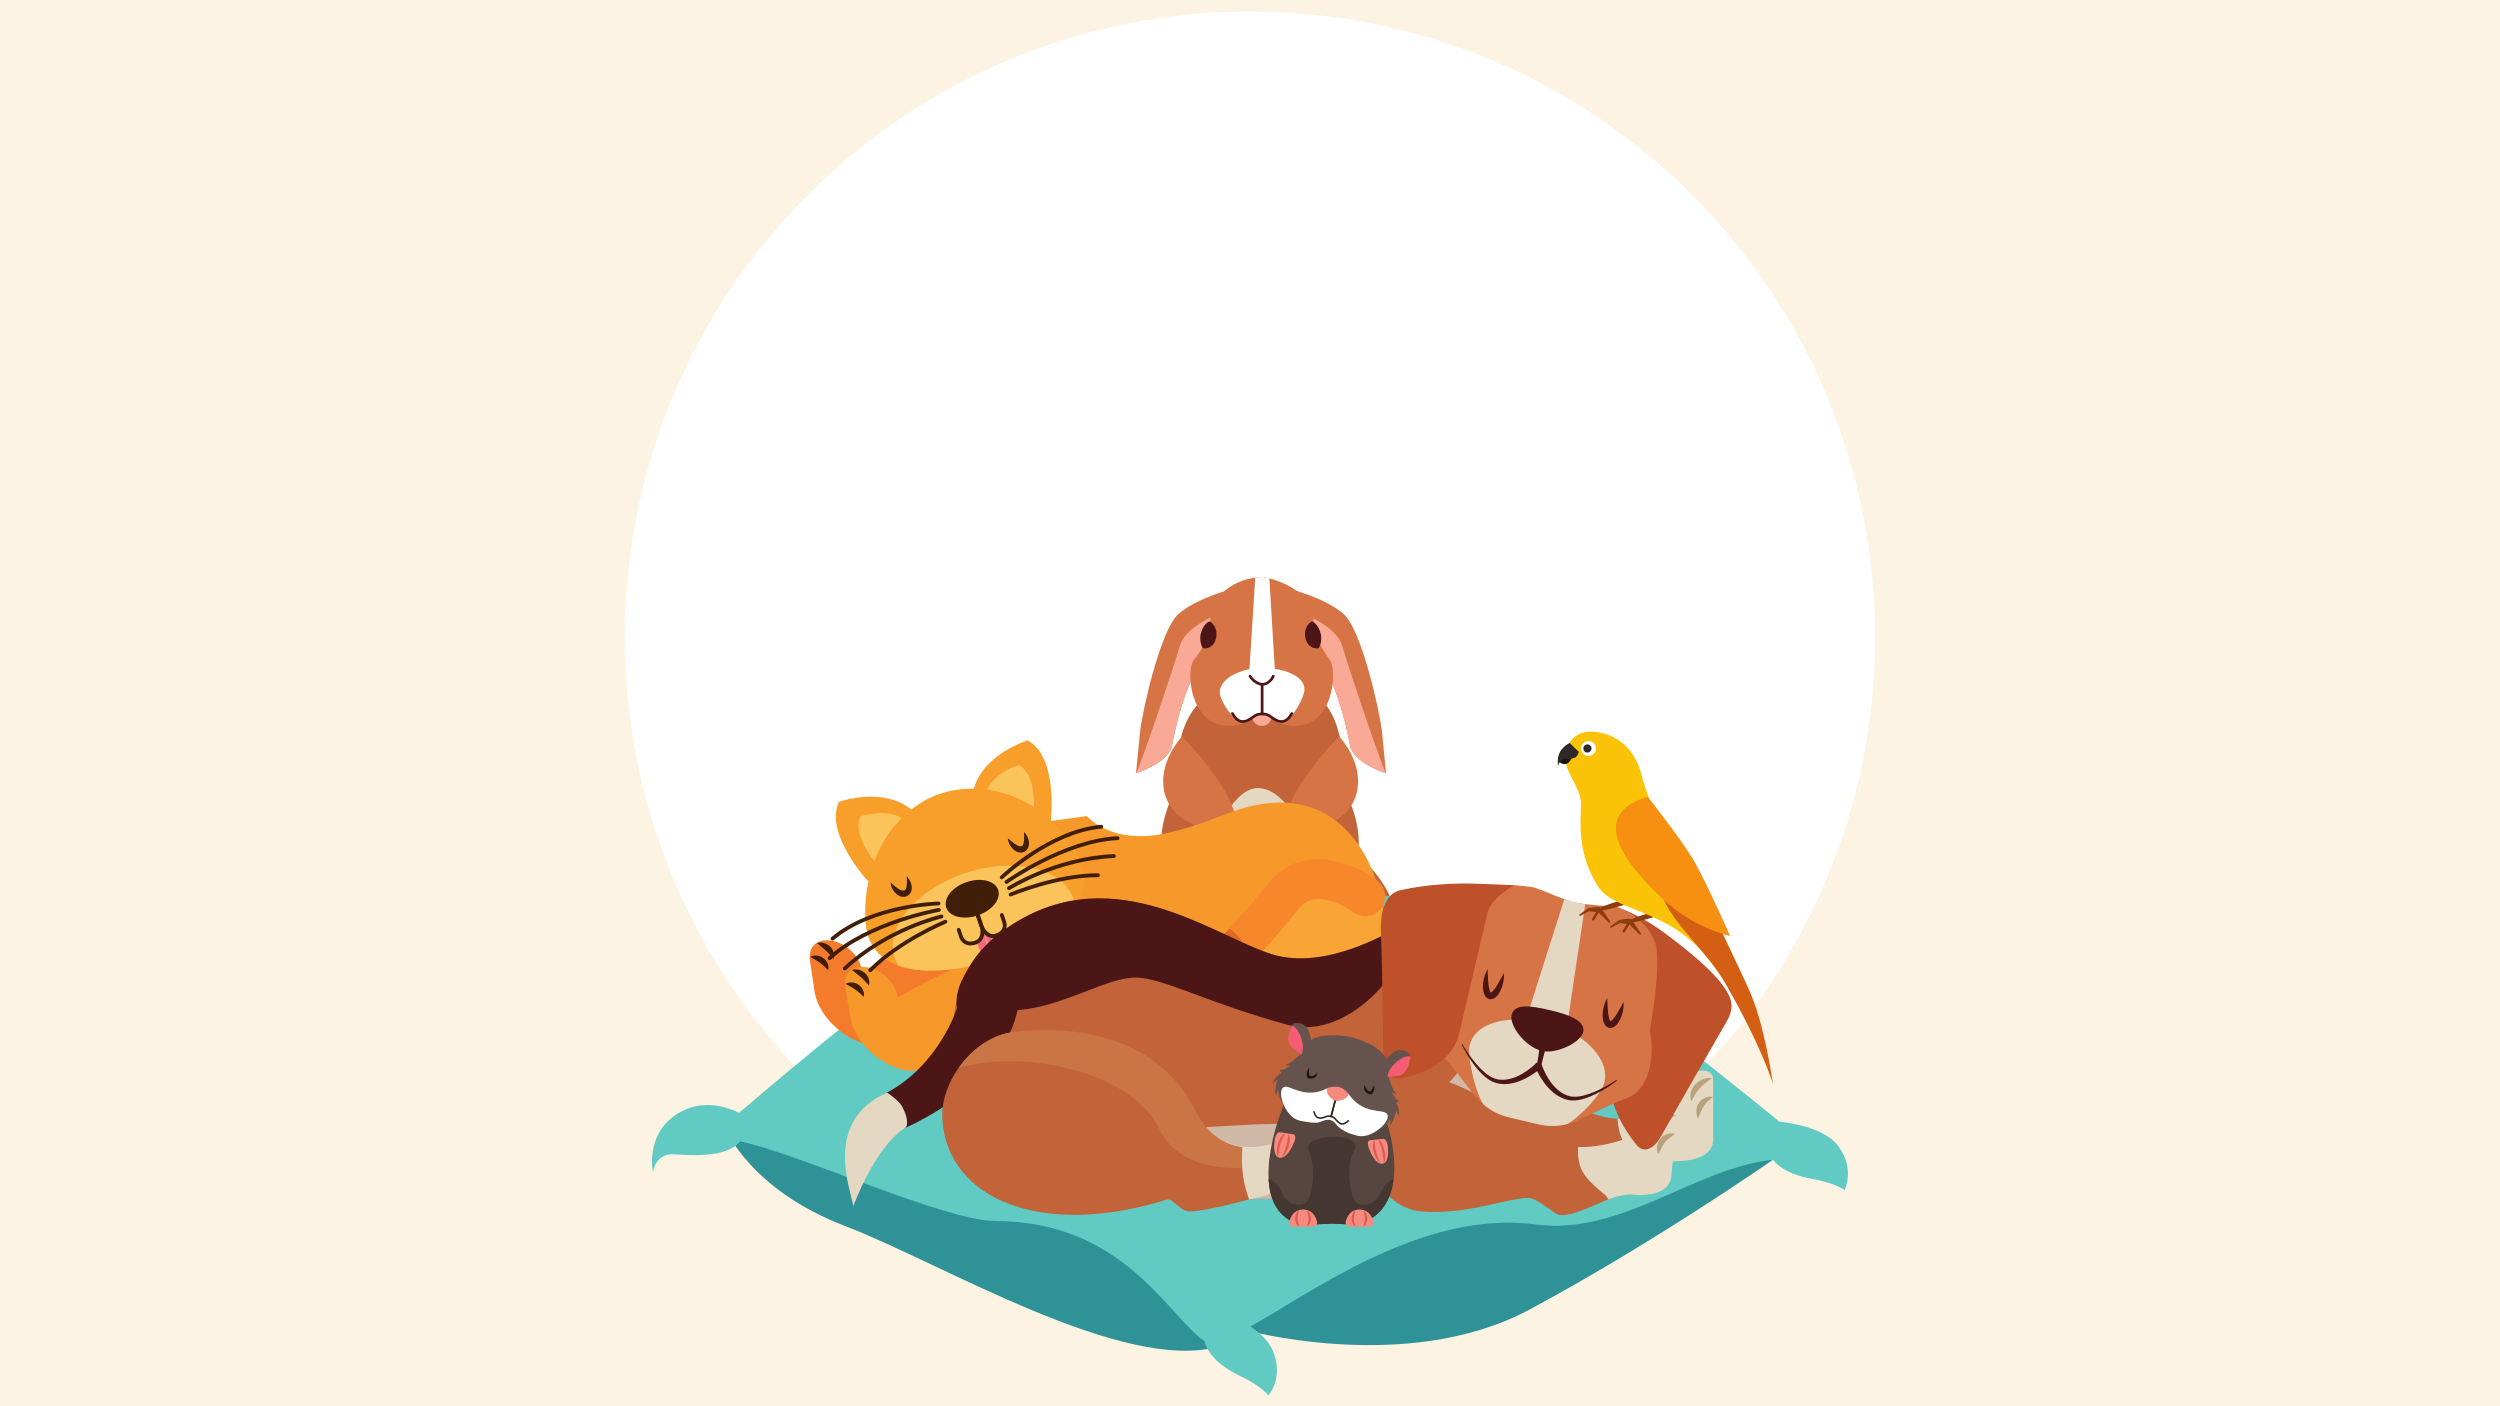 <svg xmlns="http://www.w3.org/2000/svg" xmlns:xlink="http://www.w3.org/1999/xlink" width="1920" zoomAndPan="magnify" viewBox="0 0 1440 810" height="1080" preserveAspectRatio="xMidYMid meet" version="1.0"><defs><clipPath id="3cb56a332f"><path d="M 359.875 6.523 L 1079.875 6.523 L 1079.875 728 L 359.875 728 Z M 359.875 6.523 " clip-rule="nonzero"/></clipPath><clipPath id="2eed3bbab8"><path d="M 375 506 L 1065 506 L 1065 803.773 L 375 803.773 Z M 375 506 " clip-rule="nonzero"/></clipPath></defs><rect x="-144" width="1728" fill="#ffffff" y="-81" height="972" fill-opacity="1"/><rect x="-144" width="1728" fill="#fcf3e3" y="-81" height="972" fill-opacity="1"/><g clip-path="url(#3cb56a332f)"><path fill="#ffffff" d="M 1080.035 366.977 C 1080.035 565.977 918.84 727.289 719.984 727.289 C 521.141 727.289 359.945 565.977 359.945 366.977 C 359.945 167.98 521.141 6.668 719.984 6.668 C 918.84 6.668 1080.035 167.98 1080.035 366.977 " fill-opacity="1" fill-rule="nonzero"/></g><path fill="#c3633a" d="M 781.695 492.883 C 786.5 473.988 771.551 449.238 771.551 449.238 C 776.887 420.879 763.547 405.84 763.547 405.84 L 689.863 405.84 C 689.863 405.84 674.559 420.879 679.895 449.238 C 679.895 449.238 664.945 473.988 669.75 492.883 C 669.75 492.883 628.48 520.445 653.73 574.465 C 657.301 582.086 668.152 593.371 683.102 593.371 C 706.281 593.371 717.094 590.258 725.727 585.41 C 736.711 590.258 745.168 593.371 768.344 593.371 C 783.293 593.371 794.145 582.086 797.707 574.465 C 822.977 520.445 781.695 492.883 781.695 492.883 " fill-opacity="1" fill-rule="nonzero"/><path fill="#d77445" d="M 795.973 421.102 C 794.906 410.836 784.32 362.051 773.547 353.309 C 763.75 345.359 750.82 341.598 742.824 339.176 C 747.59 342.156 751.766 346.293 753.129 351.902 C 756.867 367.305 755.531 367.562 763.812 378.863 C 764.977 380.461 765.676 384.512 765.402 389.355 C 766.734 392.516 772.93 404.211 777.551 429.191 C 779.484 439.617 798.379 445.375 798.379 445.375 C 798.379 445.375 797.043 431.375 795.973 421.102 " fill-opacity="1" fill-rule="nonzero"/><path fill="#f9a995" d="M 777.551 429.191 C 779.484 439.617 798.379 445.375 798.379 445.375 C 794.773 438.441 776.754 384.512 773.152 372.184 C 770.613 363.512 759.969 357.711 753.871 355.023 C 756.723 367.395 756.133 368.391 763.812 378.863 C 764.977 380.461 765.676 384.512 765.402 389.355 C 766.734 392.516 772.93 404.211 777.551 429.191 " fill-opacity="1" fill-rule="nonzero"/><path fill="#d77445" d="M 656.734 421.102 C 657.797 410.836 668.383 362.051 679.152 353.309 C 688.953 345.359 701.887 341.598 709.883 339.176 C 705.113 342.156 700.934 346.293 699.582 351.902 C 695.844 367.305 697.18 367.562 688.898 378.863 C 687.734 380.461 687.035 384.512 687.301 389.355 C 685.973 392.516 679.773 404.211 675.152 429.191 C 673.223 439.617 654.332 445.375 654.332 445.375 C 654.332 445.375 655.668 431.375 656.734 421.102 " fill-opacity="1" fill-rule="nonzero"/><path fill="#f9a995" d="M 675.152 429.191 C 673.223 439.617 654.332 445.375 654.332 445.375 C 657.938 438.441 675.953 384.512 679.559 372.184 C 682.094 363.512 692.742 357.711 698.84 355.023 C 695.984 367.395 696.57 368.391 688.898 378.863 C 687.734 380.461 687.035 384.512 687.301 389.355 C 685.973 392.516 679.773 404.211 675.152 429.191 " fill-opacity="1" fill-rule="nonzero"/><path fill="#d77445" d="M 766.18 380.461 C 757.91 368.703 759.234 368.438 755.504 352.414 C 751.98 337.328 729.598 332.402 726.93 332.422 C 718.164 332.484 701.613 337.328 698.098 352.414 C 694.359 368.438 695.703 370.035 687.414 380.461 C 682.961 386.066 685.02 424 714.648 417.324 C 717.836 416.602 723.582 411.969 726.93 411.969 C 732.539 411.969 735.758 416.602 738.957 417.324 C 768.582 424 770.305 386.324 766.18 380.461 " fill-opacity="1" fill-rule="nonzero"/><path fill="#4b1615" d="M 760.711 364.906 C 761.762 369.145 760.027 373.211 759.32 373.387 C 758.004 373.715 752.977 373.441 751.848 367.082 C 750.832 361.352 754.621 358.305 755.504 358.082 C 756.785 357.754 759.648 360.68 760.711 364.906 " fill-opacity="1" fill-rule="nonzero"/><path fill="#4b1615" d="M 691.672 364.906 C 690.621 369.145 692.363 373.211 693.062 373.387 C 694.379 373.715 699.406 373.441 700.535 367.082 C 701.551 361.352 697.762 358.305 696.879 358.082 C 695.598 357.754 692.727 360.68 691.672 364.906 " fill-opacity="1" fill-rule="nonzero"/><path fill="#ffffff" d="M 734.281 385.246 L 731.152 333.121 C 729.199 332.633 727.742 332.414 727.188 332.422 C 725.93 332.43 724.516 332.535 723.008 332.758 L 719.684 385.422 C 710.707 387.219 702.586 392.188 702.586 398.836 C 702.586 402.797 708.004 411.094 711.332 413.789 C 713.152 414.684 715.453 416.078 717.652 415.566 C 721.441 414.672 724.359 411.348 726.852 411.348 C 730.934 411.348 733.664 415.477 736.551 416.062 C 738.574 416.477 740.227 415.406 741.801 414.398 C 745.434 412.09 751.379 401.172 751.379 397.199 C 751.379 390.578 743.258 386.625 734.281 385.246 " fill-opacity="1" fill-rule="nonzero"/><path fill="#f9a995" d="M 721.141 412.93 C 721.414 415.84 723.871 418.121 726.852 418.121 C 729.828 418.121 732.285 415.84 732.559 412.93 C 732.559 412.93 728.492 410.961 727.02 410.949 C 725.461 410.934 721.141 412.93 721.141 412.93 " fill-opacity="1" fill-rule="nonzero"/><path fill="#4b1615" d="M 744.453 410.324 C 744.07 410.109 743.602 410.254 743.391 410.625 C 742.082 413 740.598 414.383 739 414.734 C 736.633 415.273 734.219 413.508 732.621 412.348 C 732.082 411.957 731.621 411.621 731.234 411.418 C 729.809 410.668 728.562 410.5 727.762 410.492 L 727.762 395 L 727.75 394.938 C 730.34 394.652 732.938 392.586 734.141 389.766 C 734.309 389.355 734.121 388.898 733.723 388.73 C 733.316 388.562 732.859 388.746 732.691 389.145 C 731.629 391.629 729.199 393.469 727.043 393.398 C 725.145 393.344 721.973 391.453 720.734 389.094 C 720.531 388.703 720.055 388.551 719.676 388.758 C 719.285 388.961 719.137 389.438 719.34 389.816 C 720.613 392.25 723.668 394.449 726.223 394.895 L 726.203 395 L 726.203 410.492 C 725.402 410.5 724.156 410.668 722.73 411.418 C 722.344 411.621 721.883 411.957 721.344 412.348 C 719.746 413.508 717.332 415.266 714.973 414.734 C 713.367 414.383 711.891 413 710.574 410.625 C 710.363 410.254 709.895 410.109 709.523 410.324 C 709.141 410.535 709.012 411.012 709.223 411.383 C 710.75 414.152 712.578 415.797 714.629 416.258 C 715.062 416.344 715.477 416.398 715.883 416.398 C 718.43 416.398 720.691 414.754 722.266 413.613 C 722.742 413.258 723.164 412.949 723.465 412.797 C 725.355 411.789 726.754 412.074 726.816 412.082 L 727.07 412.082 L 727.148 412.09 C 727.211 412.074 728.617 411.789 730.508 412.797 C 730.801 412.949 731.223 413.258 731.711 413.613 C 733.281 414.754 735.543 416.398 738.082 416.398 C 738.496 416.398 738.91 416.344 739.328 416.258 C 741.395 415.797 743.223 414.152 744.75 411.383 C 744.965 411.012 744.824 410.535 744.453 410.324 " fill-opacity="1" fill-rule="nonzero"/><path fill="#e4d8c2" d="M 683.102 593.371 C 706.281 593.371 717.094 590.258 725.727 585.41 C 736.711 590.258 745.168 593.371 768.344 593.371 C 772.957 593.371 777.172 592.301 780.91 590.582 C 780.723 588.586 780.457 586.48 780.086 584.289 C 771.551 532.992 752.863 453.914 724.297 453.914 C 700.855 453.914 675.98 535.664 669.574 586.957 C 669.453 587.984 669.344 588.984 669.246 589.965 C 673.293 592.035 677.953 593.371 683.102 593.371 " fill-opacity="1" fill-rule="nonzero"/><path fill="#d0baa7" d="M 781.219 599.461 C 786.457 599.461 788.836 595.617 786.492 590.922 C 786.492 590.922 782.949 577.711 767.602 577.711 C 752.484 577.711 748.719 590.922 748.719 590.922 C 746.379 595.617 748.762 599.461 753.992 599.461 L 781.219 599.461 " fill-opacity="1" fill-rule="nonzero"/><path fill="#b8a27c" d="M 762.336 578.719 C 761.734 580.68 761.188 582.441 760.762 584.164 C 760.348 585.871 760.082 587.516 760.055 589.105 C 760.027 590.699 760.223 592.266 760.676 593.898 C 761.117 595.543 761.812 597.215 762.566 599.117 C 760.895 598.461 759.43 597.172 758.34 595.395 C 757.262 593.617 756.637 591.293 756.699 589.012 C 756.75 586.719 757.406 584.555 758.395 582.785 C 759.402 581.023 760.711 579.547 762.336 578.719 " fill-opacity="1" fill-rule="nonzero"/><path fill="#b8a27c" d="M 773.379 578.719 C 773.988 580.68 774.547 582.441 774.961 584.164 C 775.379 585.871 775.633 587.516 775.668 589.105 C 775.703 590.699 775.5 592.266 775.051 593.898 C 774.617 595.543 773.91 597.215 773.16 599.117 C 774.828 598.461 776.297 597.172 777.383 595.395 C 778.469 593.617 779.09 591.293 779.027 589.012 C 778.98 586.719 778.328 584.555 777.328 582.785 C 776.324 581.023 775.016 579.547 773.379 578.719 " fill-opacity="1" fill-rule="nonzero"/><path fill="#d0baa7" d="M 696.32 599.461 C 701.562 599.461 703.938 595.617 701.605 590.922 C 701.605 590.922 698.062 577.711 682.715 577.711 C 667.594 577.711 663.832 590.922 663.832 590.922 C 661.488 595.617 663.867 599.461 669.105 599.461 L 696.32 599.461 " fill-opacity="1" fill-rule="nonzero"/><path fill="#b8a27c" d="M 677.457 578.719 C 676.848 580.68 676.301 582.441 675.875 584.164 C 675.461 585.871 675.203 587.516 675.168 589.105 C 675.141 590.699 675.336 592.266 675.785 593.898 C 676.219 595.543 676.926 597.215 677.676 599.117 C 676.008 598.461 674.539 597.172 673.453 595.395 C 672.375 593.617 671.75 591.293 671.809 589.012 C 671.855 586.719 672.516 584.555 673.508 582.785 C 674.516 581.023 675.82 579.547 677.457 578.719 " fill-opacity="1" fill-rule="nonzero"/><path fill="#b8a27c" d="M 688.492 578.719 C 689.102 580.68 689.66 582.441 690.074 584.164 C 690.488 585.871 690.746 587.516 690.781 589.105 C 690.809 590.699 690.613 592.266 690.164 593.898 C 689.73 595.543 689.023 597.215 688.273 599.117 C 689.941 598.461 691.41 597.172 692.496 595.395 C 693.582 593.617 694.199 591.293 694.141 589.012 C 694.094 586.719 693.434 584.555 692.441 582.785 C 691.434 581.023 690.129 579.547 688.492 578.719 " fill-opacity="1" fill-rule="nonzero"/><path fill="#d77445" d="M 771.348 424.062 C 771.348 424.062 751.527 444.844 744.582 459.797 C 737.648 474.766 726.973 506.82 733.91 521.242 C 733.91 521.242 740.316 524.453 744.582 513.23 C 748.859 502.008 760.676 476.648 766.551 473.953 C 785.168 465.41 787.836 443.234 771.348 424.062 " fill-opacity="1" fill-rule="nonzero"/><path fill="#d77445" d="M 680.902 424.062 C 680.902 424.062 700.723 444.844 707.656 459.797 C 714.602 474.766 725.277 506.82 718.34 521.242 C 718.34 521.242 711.934 524.453 707.656 513.23 C 703.391 502.008 691.578 476.648 685.711 473.953 C 667.094 465.41 664.414 443.234 680.902 424.062 " fill-opacity="1" fill-rule="nonzero"/><path fill="#2f9297" d="M 417.898 650.156 C 417.898 650.156 431.922 685.25 487.031 706.305 C 542.133 727.359 647.324 791.52 702.426 775.48 C 702.426 775.48 573.191 624.086 417.898 650.156 " fill-opacity="1" fill-rule="nonzero"/><path fill="#2f9297" d="M 714.453 765.461 C 714.453 765.461 809.633 792.527 880.766 754.426 C 951.895 716.332 1021.223 668.043 1021.223 668.043 C 1021.223 668.043 847.699 666.195 714.453 765.461 " fill-opacity="1" fill-rule="nonzero"/><g clip-path="url(#2eed3bbab8)"><path fill="#61cac2" d="M 1058.766 660.031 C 1051.547 650.367 1034.094 647.113 1024.914 646.051 C 985.895 614.219 909.234 553.082 874.27 534.895 C 837.988 516.016 720.461 506.785 720.461 506.785 C 720.461 506.785 595.996 518.281 558.312 538.59 C 526.934 555.496 456.902 614.289 425.711 641.004 C 419.871 638.043 404.812 632.223 390.082 641.57 C 371.27 653.508 376.113 675.398 376.113 675.398 C 376.113 675.398 377.184 664.312 387.938 664.887 C 395.949 665.312 418.289 667.461 426.25 657.461 C 458.52 663.789 544.094 703.297 573.191 703.297 C 647.324 703.297 673.355 758.793 693.848 772.613 C 695.578 779.078 701.094 786.258 714.391 792.613 C 726.574 798.434 730.621 803.723 730.621 803.723 C 730.621 803.723 739.652 793.828 733.203 778.141 C 730.914 772.551 725.816 767.805 720.195 764.012 C 752.078 746.934 818.648 696.277 884.766 705.305 C 933.41 711.938 977.688 672.234 1021.223 668.043 C 1025.047 672.766 1031.965 676.965 1044.07 679.105 C 1057.254 681.449 1062.441 685.473 1062.441 685.473 C 1062.441 685.473 1068.785 673.465 1058.766 660.031 " fill-opacity="1" fill-rule="nonzero"/></g><path fill="#f57b2c" d="M 466.613 554.02 C 467.734 561.309 469.387 572.297 469.387 572.297 C 473.965 593.332 501.699 607.852 510.73 599.957 C 550.633 565.047 594.398 595.934 607.176 559.23 C 611.469 546.875 593.25 535.188 561.871 534.887 C 541.77 534.684 496.629 559.625 496.629 559.625 C 493.605 539.777 463.574 534.082 466.613 554.02 " fill-opacity="1" fill-rule="nonzero"/><path fill="#401e08" d="M 470.668 543.223 C 471.93 542.781 473.273 542.871 474.52 543.199 C 475.773 543.551 476.977 544.195 477.965 545.082 C 479.945 546.883 481.066 549.777 480.168 552.332 C 479.266 551.352 478.574 550.457 477.859 549.688 C 477.152 548.902 476.465 548.219 475.723 547.547 C 474.973 546.883 474.211 546.23 473.379 545.523 C 472.539 544.844 471.648 544.137 470.668 543.223 " fill-opacity="1" fill-rule="nonzero"/><path fill="#401e08" d="M 466.746 551.156 C 467.918 550.449 469.273 550.281 470.535 550.43 C 471.852 550.555 473.152 551.031 474.238 551.844 C 476.445 553.445 477.754 556.266 477.039 558.855 C 476.066 557.922 475.316 557.098 474.562 556.398 C 473.797 555.691 473.055 555.098 472.312 554.535 C 471.516 553.957 470.703 553.43 469.785 552.906 L 466.746 551.156 " fill-opacity="1" fill-rule="nonzero"/><path fill="#f57b2c" d="M 639.664 540.414 C 641.195 547.637 643.516 558.52 643.516 558.52 C 647.555 573.113 656.277 572.379 665.148 571.652 C 668.875 571.344 672.641 571.035 676.098 571.863 C 690.809 575.41 697.551 579.754 708.605 579.211 C 715.461 578.875 717.73 570.141 721.84 570.855 C 792.883 583.422 801.074 537.602 796.84 521.949 C 792.883 507.199 780.891 488.199 759.348 488.172 C 735.703 488.117 716.699 500.656 711.82 521.824 C 703.523 558.016 669.953 544.258 669.953 544.258 C 665.785 524.645 635.477 520.695 639.664 540.414 " fill-opacity="1" fill-rule="nonzero"/><path fill="#401e08" d="M 643.543 530.086 C 644.797 529.543 646.125 529.562 647.406 529.809 C 648.688 530.074 649.941 530.66 650.949 531.5 C 653.043 533.18 654.305 536.016 653.555 538.617 C 652.582 537.672 651.852 536.848 651.09 536.098 C 650.348 535.355 649.605 534.719 648.836 534.09 C 648.086 533.453 647.254 532.859 646.398 532.223 C 645.504 531.57 644.605 530.906 643.543 530.086 " fill-opacity="1" fill-rule="nonzero"/><path fill="#401e08" d="M 640.09 538.203 C 641.219 537.441 642.547 537.211 643.863 537.254 C 645.152 537.316 646.477 537.734 647.645 538.449 C 649.934 539.918 651.391 542.676 650.816 545.312 C 649.781 544.434 649.004 543.648 648.176 542.992 C 647.359 542.332 646.609 541.781 645.824 541.262 C 645.027 540.73 644.18 540.27 643.227 539.793 L 640.09 538.203 " fill-opacity="1" fill-rule="nonzero"/><path fill="#f7982a" d="M 796.117 532.258 C 798.367 511.445 781.473 459.656 734.148 462.352 C 712.508 463.57 701.773 472.707 674.496 479.355 C 639.965 487.781 626.102 470.02 626.102 470.02 L 545.262 481.23 C 531.891 533.531 556.66 595.164 658.062 606.199 C 719.754 612.918 789.02 597.402 796.117 532.258 " fill-opacity="1" fill-rule="nonzero"/><path fill="#f7982a" d="M 486.961 569.582 C 488.27 576.852 490.188 587.809 490.188 587.809 C 495.25 608.711 523.305 622.602 532.133 614.492 C 571.211 578.664 615.703 608.5 627.613 571.52 C 631.625 559.051 613.121 547.82 581.754 548.238 C 561.645 548.512 517.117 574.492 517.117 574.492 C 513.602 554.738 483.453 549.742 486.961 569.582 " fill-opacity="1" fill-rule="nonzero"/><path fill="#401e08" d="M 490.75 558.707 C 492.016 558.23 493.359 558.293 494.641 558.582 C 495.902 558.902 497.105 559.512 498.121 560.395 C 500.145 562.148 501.312 565.012 500.48 567.586 C 499.543 566.613 498.828 565.754 498.102 564.984 C 497.398 564.227 496.672 563.57 495.938 562.891 C 495.168 562.27 494.375 561.633 493.535 560.945 C 492.668 560.281 491.777 559.59 490.75 558.707 " fill-opacity="1" fill-rule="nonzero"/><path fill="#401e08" d="M 487.039 566.719 C 488.199 566.004 489.523 565.809 490.84 565.887 C 492.121 566.02 493.422 566.461 494.57 567.223 C 496.805 568.762 498.156 571.582 497.504 574.191 C 496.496 573.289 495.734 572.465 494.965 571.785 C 494.188 571.105 493.438 570.512 492.668 569.98 C 491.875 569.414 491.027 568.93 490.105 568.406 L 487.039 566.719 " fill-opacity="1" fill-rule="nonzero"/><path fill="#f8a535" d="M 649.852 582.273 C 652.734 589.215 657.117 599.648 657.117 599.648 C 663.93 613.484 672.535 611.09 681.281 608.691 C 684.949 607.684 688.633 606.676 692.23 606.863 C 707.586 607.625 715.168 610.699 726.125 608.082 C 732.91 606.457 733.539 597.277 737.797 597.223 C 811.207 596.395 810.766 549.008 803.625 534.152 C 796.848 520.152 781.297 503.406 759.738 507.43 C 736.074 511.852 719.391 527.98 718.527 550.059 C 717.051 587.832 680.867 580.398 680.867 580.398 C 673.004 561.57 641.938 563.332 649.852 582.273 " fill-opacity="1" fill-rule="nonzero"/><path fill="#401e08" d="M 651.777 571.211 C 652.953 570.434 654.262 570.184 655.605 570.191 C 656.93 570.219 658.258 570.582 659.477 571.219 C 661.871 572.52 663.672 575.102 663.434 577.852 C 662.277 577.082 661.395 576.383 660.465 575.789 C 659.598 575.199 658.734 574.684 657.832 574.199 C 656.957 573.73 656.055 573.27 655.066 572.793 C 654.023 572.316 653 571.828 651.777 571.211 " fill-opacity="1" fill-rule="nonzero"/><path fill="#401e08" d="M 649.879 579.973 C 650.895 579 652.125 578.516 653.441 578.32 C 654.793 578.125 656.152 578.285 657.461 578.816 C 660.016 579.832 662.004 582.332 661.906 585.066 C 660.723 584.375 659.777 583.758 658.875 583.246 C 657.945 582.723 657.082 582.316 656.188 581.945 C 655.27 581.59 654.316 581.281 653.316 580.973 L 649.879 579.973 " fill-opacity="1" fill-rule="nonzero"/><path fill="#f89e2a" d="M 605.258 473.309 C 605.258 473.309 609.809 436.188 591.996 426.512 C 591.996 426.512 566.008 434.066 560.742 455.102 C 560.742 455.102 578.148 473.758 605.258 473.309 " fill-opacity="1" fill-rule="nonzero"/><path fill="#fbc45a" d="M 595.602 464.949 C 587.027 459.488 577.688 456.172 568.43 454.887 C 573.562 444.445 586.844 440.582 586.844 440.582 C 594.742 444.871 595.723 457.613 595.602 464.949 " fill-opacity="1" fill-rule="nonzero"/><path fill="#f89e2a" d="M 499.984 507.535 C 499.984 507.535 474.547 480.16 483.27 461.863 C 483.27 461.863 508.688 452.695 525.316 466.613 C 525.316 466.613 522.207 491.938 499.984 507.535 " fill-opacity="1" fill-rule="nonzero"/><path fill="#fbc45a" d="M 503.66 496.086 C 499.332 490.539 491.566 478.809 495.664 470.23 C 495.664 470.23 500.887 468.348 507.348 468.348 C 511.227 468.348 515.555 469.027 519.453 471.203 C 512.816 477.922 507.355 486.395 503.66 496.086 " fill-opacity="1" fill-rule="nonzero"/><path fill="#f89e2a" d="M 620.473 491.777 C 635.793 519.422 606.555 541.738 572.883 552.684 C 539.227 563.625 500.859 562.871 498.598 531.395 C 496.055 495.535 516.039 465.445 541.852 457.055 C 567.668 448.656 602.465 459.195 620.473 491.777 " fill-opacity="1" fill-rule="nonzero"/><path fill="#f9ab58" d="M 536.453 559.07 C 529.516 559.07 523.055 558.176 517.508 556.203 C 517.508 556.203 517.5 556.195 517.5 556.195 C 523.055 558.176 529.516 559.062 536.469 559.062 C 540.48 559.062 544.668 558.762 548.93 558.203 C 548.93 558.203 548.918 558.211 548.91 558.211 C 544.652 558.77 540.473 559.07 536.453 559.07 " fill-opacity="1" fill-rule="nonzero"/><path fill="#fbc059" d="M 548.91 558.211 C 548.918 558.211 548.93 558.203 548.93 558.203 C 552.207 557.777 555.527 557.195 558.867 556.48 L 558.859 556.48 C 555.527 557.195 552.199 557.777 548.91 558.211 " fill-opacity="1" fill-rule="nonzero"/><path fill="#fbc45a" d="M 536.469 559.062 C 529.516 559.062 523.055 558.176 517.5 556.195 C 516.625 554.746 515.918 553.215 515.395 551.605 C 509.645 533.852 528.031 511.957 556.484 502.719 C 565.07 499.922 573.582 498.605 581.453 498.605 C 599.684 498.605 614.43 505.707 618.449 518.102 C 618.52 518.324 618.59 518.543 618.66 518.766 C 604.523 521.047 589.98 526.902 575.355 538.078 C 574.508 538.73 573.68 539.395 572.875 540.074 C 571.973 539.871 570.23 539.344 568.801 538.078 C 566.68 536.203 565.098 532.586 565.098 532.586 C 565.098 532.586 565.883 536.098 565.469 539.023 C 564.949 542.348 562.996 543.594 562.996 543.594 L 563.879 546.133 C 564.117 546.832 564.48 547.449 564.938 547.973 C 562.66 550.68 560.637 553.516 558.867 556.48 C 555.527 557.195 552.207 557.777 548.93 558.203 C 544.668 558.762 540.48 559.062 536.469 559.062 " fill-opacity="1" fill-rule="nonzero"/><path fill="#401e08" d="M 589.812 479.277 C 591.27 480.629 592.305 482.484 592.613 484.609 C 592.801 485.688 592.746 486.844 592.312 488.074 C 591.879 489.27 590.715 490.551 589.246 490.938 C 586.102 491.566 584.129 489.816 582.789 488.332 C 581.445 486.723 580.633 484.793 580.492 482.785 C 581.992 484.121 583.316 485.316 584.715 486.227 C 586.047 487.129 587.656 487.711 588.258 487.43 C 588.883 487.43 589.555 486.305 589.785 484.68 C 590.023 483.07 589.918 481.293 589.812 479.277 " fill-opacity="1" fill-rule="nonzero"/><path fill="#401e08" d="M 522.254 504.812 C 523.719 506.156 524.754 508.012 525.07 510.137 C 525.258 511.195 525.195 512.355 524.781 513.586 C 524.363 514.777 523.164 516.094 521.715 516.457 C 518.586 517.094 516.605 515.363 515.262 513.859 C 513.895 512.266 513.098 510.332 512.957 508.332 C 514.457 509.668 515.777 510.859 517.172 511.762 C 518.504 512.656 520.105 513.23 520.723 512.957 C 521.352 512.957 522.012 511.844 522.234 510.199 C 522.473 508.59 522.367 506.82 522.254 504.812 " fill-opacity="1" fill-rule="nonzero"/><path fill="#f46a7f" d="M 562.996 543.594 L 563.879 546.133 C 564.859 549.008 567.988 550.527 570.852 549.562 C 573.715 548.582 575.258 545.469 574.27 542.598 L 573.457 540.184 C 573.457 540.184 570.816 539.863 568.801 538.078 C 566.68 536.203 565.098 532.586 565.098 532.586 C 565.098 532.586 565.883 536.098 565.469 539.023 C 564.949 542.348 562.996 543.594 562.996 543.594 " fill-opacity="1" fill-rule="nonzero"/><path fill="#f89ca8" d="M 568.422 544.172 C 568.422 544.16 568.422 544.152 568.422 544.145 C 568.121 543.332 567.863 542.488 567.668 541.633 C 567.457 540.785 567.289 539.918 567.211 539.023 C 567.688 539.785 568.066 540.57 568.43 541.375 C 568.73 542.031 568.984 542.703 569.234 543.367 C 568.961 543.629 568.695 543.895 568.422 544.172 " fill-opacity="1" fill-rule="nonzero"/><path fill="#401e08" d="M 572.652 540.219 C 570.707 540.43 568.887 539.793 567.309 538.371 C 565.336 536.566 564.391 534.082 564.117 533.375 L 558.754 517.535 L 560.84 516.82 L 566.219 532.641 C 566.406 533.242 567.227 535.285 568.816 536.715 C 570.25 538.016 571.832 538.352 573.641 537.742 C 577.496 536.426 578.113 533.641 577.363 531.465 L 576.012 527.457 C 575.797 526.875 576.117 526.246 576.707 526.035 C 577.316 525.84 577.902 526.156 578.121 526.734 L 579.473 530.758 C 580.598 534.027 579.449 538.105 574.324 539.855 C 573.773 540.031 573.191 540.172 572.652 540.219 " fill-opacity="1" fill-rule="nonzero"/><path fill="#401e08" d="M 559.805 544.523 C 557.941 544.719 556.57 544.258 555.652 543.762 C 553.707 542.676 552.852 540.898 552.535 539.945 L 551.18 535.922 C 550.977 535.344 551.289 534.719 551.863 534.516 C 552.438 534.32 553.07 534.629 553.25 535.203 L 554.617 539.219 C 555.008 540.352 555.785 541.289 556.723 541.816 C 557.984 542.516 559.559 542.543 561.441 541.906 C 563.227 541.289 564.266 540.074 564.621 538.148 C 565.008 536.035 564.383 533.941 564.172 533.363 L 558.797 517.52 L 560.891 516.793 L 566.246 532.641 C 566.539 533.348 567.289 535.902 566.805 538.539 C 566.301 541.242 564.691 543.137 562.129 544.02 C 561.289 544.293 560.504 544.461 559.805 544.523 " fill-opacity="1" fill-rule="nonzero"/><path fill="#401e08" d="M 574.949 512.578 C 576.754 517.863 571.512 524.434 563.27 527.254 C 555.008 530.066 546.852 528.066 545.039 522.773 C 543.254 517.484 548.449 510.906 556.73 508.086 C 565.008 505.262 573.129 507.27 574.949 512.578 " fill-opacity="1" fill-rule="nonzero"/><path fill="#401e08" d="M 577.125 506.457 C 576.77 506.492 576.445 506.387 576.188 506.129 C 575.773 505.688 575.789 504.988 576.23 504.566 C 576.504 504.289 604.199 477.766 634.238 475.086 C 634.875 475.031 635.398 475.48 635.434 476.102 C 635.531 476.695 635.051 477.234 634.453 477.285 C 634.23 477.305 633.957 477.34 633.734 477.355 C 604.797 480.285 578.043 505.891 577.762 506.156 C 577.582 506.344 577.355 506.441 577.125 506.457 " fill-opacity="1" fill-rule="nonzero"/><path fill="#401e08" d="M 579.855 509.109 C 579.484 509.145 579.113 508.977 578.84 508.648 C 578.492 508.156 578.609 507.457 579.102 507.102 C 579.438 506.855 612.777 483.211 643.648 481.672 C 644.258 481.637 644.754 482.113 644.816 482.723 C 644.816 483.336 644.34 483.863 643.758 483.891 C 613.574 485.367 580.719 508.648 580.402 508.898 L 579.855 509.109 " fill-opacity="1" fill-rule="nonzero"/><path fill="#401e08" d="M 581.285 512.746 C 580.871 512.781 580.48 512.594 580.215 512.223 C 579.891 511.719 580.074 511.02 580.543 510.703 C 580.824 510.523 607.945 493.352 641.547 491.973 C 642.148 491.965 642.68 492.434 642.703 493.051 C 642.723 493.652 642.254 494.184 641.645 494.211 C 608.695 495.562 582.02 512.398 581.754 512.566 L 581.285 512.746 " fill-opacity="1" fill-rule="nonzero"/><path fill="#401e08" d="M 582.203 516.359 C 581.734 516.414 581.293 516.148 581.082 515.699 C 580.844 515.121 581.102 514.477 581.676 514.23 C 581.93 514.125 608.422 502.98 632.383 503.02 C 633.02 503.008 633.516 503.523 633.508 504.121 C 633.531 504.723 633.027 505.254 632.418 505.238 C 608.879 505.211 582.805 516.168 582.531 516.289 L 582.203 516.359 " fill-opacity="1" fill-rule="nonzero"/><path fill="#401e08" d="M 479.652 541.781 C 479.281 541.809 478.91 541.684 478.684 541.387 C 478.285 540.926 478.328 540.234 478.812 539.828 C 501.797 520.332 540.172 519.289 540.551 519.289 C 541.152 519.27 541.672 519.746 541.691 520.359 C 541.684 520.996 541.215 521.48 540.605 521.5 C 540.207 521.508 502.637 522.531 480.238 541.527 L 479.652 541.781 " fill-opacity="1" fill-rule="nonzero"/><path fill="#401e08" d="M 477.977 552.996 C 477.656 553.031 477.305 552.906 477.047 552.641 C 476.641 552.199 476.684 551.492 477.117 551.074 C 499.922 530.191 540.172 523.109 540.559 523.047 C 541.18 522.941 541.746 523.336 541.867 523.938 C 541.949 524.559 541.566 525.125 540.949 525.23 C 540.551 525.301 500.922 532.277 478.629 552.711 C 478.434 552.879 478.223 552.977 477.977 552.996 " fill-opacity="1" fill-rule="nonzero"/><path fill="#401e08" d="M 486.73 558.938 C 486.422 558.965 486.07 558.848 485.812 558.594 C 485.398 558.141 485.434 557.434 485.883 557.008 C 510.465 534.109 541.754 526.855 542.043 526.793 C 542.656 526.652 543.254 527.016 543.379 527.617 C 543.504 528.227 543.16 528.812 542.539 528.953 C 542.211 529.031 511.516 536.148 487.387 558.645 C 487.191 558.812 486.961 558.918 486.73 558.938 " fill-opacity="1" fill-rule="nonzero"/><path fill="#401e08" d="M 501.371 559.961 C 501.062 560.008 500.746 559.891 500.48 559.652 C 500.074 559.219 500.047 558.512 500.508 558.078 C 517.305 541.004 543.863 529.988 544.129 529.879 C 544.715 529.633 545.34 529.926 545.598 530.473 C 545.828 531.039 545.555 531.684 544.977 531.922 C 544.73 532.039 518.586 542.887 502.078 559.625 C 501.875 559.828 501.621 559.938 501.371 559.961 " fill-opacity="1" fill-rule="nonzero"/><path fill="#f6882b" d="M 796.566 510.977 C 798.555 514.762 798.324 519.48 795.613 523.16 C 791.848 528.199 784.707 529.246 779.645 525.496 C 779.293 525.223 759.34 510.844 749.312 522.145 C 747.312 524.363 744.965 527.191 742.242 530.527 C 731.867 543.082 717.645 560.316 700.449 571.988 C 672.059 591.203 649.578 585.012 635.715 576.418 C 630.336 573.121 628.684 566.062 632.004 560.707 C 635.316 555.328 642.352 553.641 647.723 556.984 C 673.984 573.219 701.207 544.328 724.613 515.938 C 727.512 512.488 729.988 509.473 732.23 506.91 C 751.449 485.34 780.59 497.633 793.324 507.172 C 794.703 508.207 795.816 509.543 796.566 510.977 " fill-opacity="1" fill-rule="nonzero"/><path fill="#df6821" d="M 715.938 559.316 C 715.938 559.316 718.324 553.605 716.539 545.762 C 715.082 539.262 708.195 534.805 708.195 534.805 C 688.918 555.098 668.047 569.559 647.723 556.984 C 642.352 553.641 635.316 555.328 632.004 560.707 C 628.684 566.062 630.336 573.121 635.715 576.418 C 649.578 585.012 672.059 591.203 700.449 571.988 C 707.27 567.383 710.098 565.047 715.938 559.316 " fill-opacity="1" fill-rule="nonzero"/><path fill="#c3633a" d="M 780.617 631.027 C 780.617 638.625 780.617 650.016 780.617 650.016 C 779.266 672.051 761.875 665.062 750.777 670.379 C 736.801 677.07 710.379 686.098 699.184 687.938 C 695.793 688.488 693.062 686.797 690.703 685.109 C 688.227 683.332 686.152 681.562 684.129 682.375 C 615.543 710.16 558.691 693.281 551.719 647 C 548.371 624.82 566.141 598.172 587.746 593.527 C 611.469 588.426 668.082 582.934 696.914 630.41 C 716.68 662.961 751.387 642.473 751.387 642.473 C 751.387 621.895 780.617 610.363 780.617 631.027 " fill-opacity="1" fill-rule="nonzero"/><path fill="#e4d8c2" d="M 725.605 655.742 C 725.418 653.285 725.258 650.844 725.207 648.379 C 739.098 648.668 751.016 641.215 751.016 641.215 C 751.016 620.215 781.703 609.57 781.703 630.668 C 781.703 638.414 781.703 650.031 781.703 650.031 C 780.309 672.52 762.051 665.398 750.727 670.82 C 745.574 673.285 738.715 676.453 731.586 678.238 C 728.203 671.137 726.215 663.914 725.605 655.742 " fill-opacity="1" fill-rule="nonzero"/><path fill="#b8a27c" d="M 779.449 622.684 C 777.691 622.398 775.961 622.719 774.324 623.32 C 772.699 623.945 771.172 624.918 769.926 626.238 C 768.68 627.547 767.734 629.199 767.328 630.957 C 766.914 632.727 767.008 634.566 767.707 636.176 C 768.422 634.566 769.031 633.168 769.801 631.93 C 770.543 630.684 771.41 629.598 772.371 628.562 C 773.344 627.535 774.441 626.582 775.617 625.637 C 776.809 624.68 778.062 623.75 779.449 622.684 " fill-opacity="1" fill-rule="nonzero"/><path fill="#b8a27c" d="M 770.016 620.543 C 768.504 620.234 766.938 620.445 765.488 621.062 C 764.039 621.684 762.723 622.777 761.848 624.168 C 760.938 625.539 760.508 627.148 760.461 628.688 C 760.426 630.215 760.727 631.699 761.434 633.082 C 762.133 631.691 762.566 630.375 763.078 629.191 C 763.555 627.996 764.074 626.953 764.688 625.988 C 765.305 625.043 766.012 624.168 766.914 623.301 C 767.812 622.418 768.848 621.594 770.016 620.543 " fill-opacity="1" fill-rule="nonzero"/><path fill="#b8a27c" d="M 781.281 632.938 C 779.77 632.629 778.203 632.84 776.746 633.453 C 775.305 634.078 773.988 635.168 773.098 636.555 C 772.207 637.934 771.762 639.543 771.727 641.074 C 771.684 642.613 771.984 644.09 772.684 645.477 C 773.398 644.09 773.82 642.773 774.324 641.586 C 774.82 640.395 775.332 639.34 775.941 638.387 C 776.551 637.43 777.277 636.555 778.18 635.688 C 779.078 634.812 780.105 633.984 781.281 632.938 " fill-opacity="1" fill-rule="nonzero"/><path fill="#c3633a" d="M 852.895 613.812 C 867.008 617.562 879.066 622.734 903.836 635.504 C 928.602 648.273 940.531 646.027 961.543 637.016 C 961.543 637.016 959.395 626.562 969.414 620.859 C 973.066 618.793 985.93 613.539 985.93 623.113 C 985.93 632.531 984.711 651.285 984.711 656.824 C 984.711 665.082 977.211 668.086 965.199 668.086 C 954.695 668.086 930.855 688.469 922.418 683.688 C 909.852 676.551 908.43 675.23 901.016 677.203 C 885.297 681.379 868.633 689.188 846.41 689.875 C 828.109 690.441 810.969 674.102 810.969 648.164 C 810.969 629.598 829.523 607.613 852.895 613.812 " fill-opacity="1" fill-rule="nonzero"/><path fill="#e4d8c2" d="M 949.969 670.562 C 943.668 666.082 936.105 661.598 933.41 653.859 C 932.359 650.809 931.934 647.68 931.746 644.453 C 941.105 643.895 949.066 641.367 960.555 636.449 C 960.555 636.449 959.395 625.988 969.75 620.102 C 973.508 617.969 986.789 612.547 986.789 622.426 C 986.789 632.145 986.824 650.555 986.824 656.258 C 986.824 664.781 977.773 668.82 965.387 668.82 C 962.242 668.82 956.902 670.43 952.16 672.836 C 951.117 671.988 951.074 671.34 949.969 670.562 " fill-opacity="1" fill-rule="nonzero"/><path fill="#b8a27c" d="M 986.07 620.957 C 984.332 620.676 982.582 620.984 980.965 621.602 C 979.328 622.215 977.801 623.195 976.555 624.512 C 975.301 625.812 974.363 627.484 973.949 629.242 C 973.543 631.004 973.641 632.84 974.348 634.461 C 975.055 632.84 975.664 631.445 976.434 630.199 C 977.191 628.961 978.031 627.863 979.004 626.836 C 979.977 625.812 981.062 624.855 982.246 623.91 C 983.43 622.957 984.691 622.02 986.07 620.957 " fill-opacity="1" fill-rule="nonzero"/><path fill="#b8a27c" d="M 976.645 618.816 C 975.133 618.508 973.559 618.73 972.121 619.34 C 970.672 619.949 969.363 621.055 968.469 622.441 C 967.57 623.812 967.137 625.422 967.094 626.953 C 967.047 628.492 967.355 629.969 968.055 631.355 C 968.762 629.969 969.195 628.652 969.699 627.465 C 970.176 626.273 970.695 625.227 971.309 624.266 C 971.934 623.309 972.648 622.441 973.543 621.566 C 974.445 620.691 975.484 619.859 976.645 618.816 " fill-opacity="1" fill-rule="nonzero"/><path fill="#b8a27c" d="M 986.637 631.773 C 985.125 631.461 983.555 631.684 982.113 632.293 C 980.664 632.914 979.355 634.008 978.465 635.398 C 977.57 636.77 977.129 638.379 977.086 639.914 C 977.043 641.453 977.352 642.93 978.059 644.309 C 978.754 642.914 979.188 641.613 979.691 640.418 C 980.18 639.234 980.691 638.184 981.301 637.227 C 981.918 636.273 982.645 635.398 983.527 634.531 C 984.438 633.645 985.473 632.824 986.637 631.773 " fill-opacity="1" fill-rule="nonzero"/><path fill="#c3633a" d="M 641.414 690.219 C 561.289 690.219 517.949 581.973 575.355 538.078 C 637.289 490.734 697.707 538.891 732.621 549.812 C 767.512 560.742 811.43 530.395 811.43 530.395 L 889.113 588.656 C 889.113 654.215 842.574 690.219 784.777 690.219 C 714.973 690.219 681.812 690.219 641.414 690.219 " fill-opacity="1" fill-rule="nonzero"/><path fill="#4b1615" d="M 551.059 574.457 C 554.574 560.219 562.59 547.664 575.355 537.891 C 637.289 490.551 697.707 538.695 732.621 549.625 C 764.395 559.574 803.652 535.301 810.402 530.879 C 816.121 553.137 777.922 600.273 741.625 590.32 C 695.086 577.551 669.566 563.086 654.184 563.086 C 629.594 563.086 591.836 596.668 551.059 574.457 " fill-opacity="1" fill-rule="nonzero"/><path fill="#d0baa7" d="M 551.383 613.855 C 594.133 655.344 646.629 652.18 698.566 649.004 C 722.77 647.539 746.855 646.051 769.766 649.094 C 827.465 656.75 855.609 596.961 865.055 570.805 L 889.113 588.852 C 889.113 654.398 842.574 690.414 784.777 690.414 C 714.973 690.414 681.812 690.414 641.414 690.414 C 594.547 690.414 560.281 653.383 551.383 613.855 " fill-opacity="1" fill-rule="nonzero"/><path fill="#c3633a" d="M 833.281 622.789 C 846.984 627.836 858.516 634.113 881.984 649.148 C 905.461 664.18 917.531 663.047 939.293 656.035 C 939.293 656.035 938.129 645.441 948.652 640.695 C 952.469 638.969 965.777 634.945 964.883 644.488 C 964 653.859 961.023 672.41 960.52 677.93 C 959.742 686.16 951.984 688.441 940.027 687.32 C 929.574 686.34 903.941 704.395 895.98 698.832 C 884.141 690.574 882.848 689.113 875.285 690.387 C 859.238 693.086 841.922 699.301 819.734 697.902 C 801.469 696.754 785.91 678.875 788.34 653.055 C 790.07 634.566 810.605 614.422 833.281 622.789 " fill-opacity="1" fill-rule="nonzero"/><path fill="#e4d8c2" d="M 924.637 688.363 C 918.777 683.312 911.672 678.133 909.711 670.184 C 908.941 667.055 908.82 663.887 908.934 660.66 C 918.309 660.969 926.473 659.219 938.367 655.391 C 938.367 655.391 938.188 644.867 949.039 639.969 C 952.98 638.191 966.711 634.043 965.785 643.887 C 964.875 653.551 963.195 671.883 962.664 677.566 C 961.871 686.055 952.484 689.238 940.152 688.082 C 937.004 687.781 931.555 688.875 926.598 690.832 C 925.652 689.883 925.652 689.238 924.637 688.363 " fill-opacity="1" fill-rule="nonzero"/><path fill="#b8a27c" d="M 965.219 642.355 C 963.512 641.906 961.746 642.055 960.066 642.496 C 958.387 642.977 956.762 643.805 955.402 645 C 954.031 646.176 952.953 647.75 952.379 649.465 C 951.797 651.18 951.727 653.02 952.273 654.684 C 953.141 653.152 953.875 651.816 954.758 650.648 C 955.613 649.473 956.566 648.465 957.621 647.547 C 958.699 646.609 959.863 645.762 961.129 644.93 C 962.398 644.09 963.754 643.285 965.219 642.355 " fill-opacity="1" fill-rule="nonzero"/><path fill="#b8a27c" d="M 956.031 639.332 C 954.562 638.898 952.973 638.953 951.48 639.43 C 949.977 639.914 948.562 640.887 947.555 642.172 C 946.539 643.461 945.949 645.02 945.762 646.539 C 945.578 648.078 945.734 649.562 946.301 651.012 C 947.141 649.695 947.695 648.43 948.309 647.301 C 948.906 646.168 949.508 645.152 950.215 644.266 C 950.914 643.363 951.707 642.559 952.688 641.781 C 953.66 640.996 954.773 640.27 956.031 639.332 " fill-opacity="1" fill-rule="nonzero"/><path fill="#b8a27c" d="M 964.77 653.172 C 963.293 652.727 961.711 652.789 960.219 653.258 C 958.723 653.746 957.301 654.719 956.293 656.008 C 955.27 657.301 954.688 658.863 954.5 660.387 C 954.324 661.906 954.484 663.41 955.047 664.844 C 955.879 663.523 956.438 662.262 957.035 661.137 C 957.637 659.996 958.246 658.988 958.945 658.094 C 959.652 657.203 960.449 656.398 961.43 655.621 C 962.41 654.832 963.512 654.109 964.77 653.172 " fill-opacity="1" fill-rule="nonzero"/><path fill="#4b1615" d="M 551.191 580.75 C 551.191 580.75 541.074 613.168 510.898 629.383 C 480.715 645.594 491.387 683.438 492.273 691.406 C 492.273 691.406 504.457 657.316 521.43 649.66 C 552.039 635.82 604.445 600.25 583.168 535.754 C 583.168 535.754 547.789 556.02 551.191 580.75 " fill-opacity="1" fill-rule="nonzero"/><path fill="#e4d8c2" d="M 510.898 629.383 C 511.137 629.27 517.914 634.113 519.582 637.246 C 523.516 644.629 522.73 648.855 521.43 649.66 C 503.918 660.43 491.492 694.809 491.492 694.809 C 490.629 686.832 473.133 646.008 510.898 629.383 " fill-opacity="1" fill-rule="nonzero"/><path fill="#c3633a" d="M 772.242 647.758 C 771.629 655.32 770.684 666.672 770.684 666.672 C 767.531 688.523 750.777 680.141 739.281 684.527 C 724.809 690.051 697.742 696.895 686.434 697.797 C 683.051 698.07 680.496 696.215 678.305 694.367 C 675.938 692.367 673.992 690.379 671.883 691.035 C 601.246 713.105 545.977 691.625 542.805 644.93 C 541.285 622.539 561.164 597.438 583.078 594.57 C 607.141 591.434 664.027 590.609 688.871 640.277 C 705.898 674.348 742.172 656.762 742.172 656.762 C 743.859 636.254 773.93 627.164 772.242 647.758 " fill-opacity="1" fill-rule="nonzero"/><path fill="#cc7544" d="M 694.695 649.246 C 692.594 646.75 690.633 643.789 688.871 640.277 C 669.293 601.125 629.805 593.352 602.176 593.352 C 594.742 593.352 588.176 593.91 583.078 594.57 C 582.664 594.633 582.258 594.695 581.844 594.758 C 581.852 594.738 581.867 594.703 581.879 594.688 C 582.273 594.617 582.684 594.555 583.09 594.5 C 588.176 593.84 594.75 593.281 602.176 593.281 C 629.805 593.281 669.293 601.055 688.883 640.207 C 690.668 643.77 692.645 646.75 694.785 649.246 C 694.758 649.246 694.723 649.246 694.695 649.246 " fill-opacity="1" fill-rule="nonzero"/><path fill="#d8c5b2" d="M 721.371 661.297 C 712.613 661.297 702.629 658.637 694.695 649.246 C 694.723 649.246 694.758 649.246 694.785 649.246 C 702.375 658.094 711.801 660.688 720.223 660.688 C 730.789 660.688 739.777 656.617 741.598 655.734 L 741.492 657.07 C 739.141 658.086 730.992 661.297 721.371 661.297 " fill-opacity="1" fill-rule="nonzero"/><path fill="#63221e" d="M 552.082 615.141 C 559.426 604.688 570.312 596.633 581.879 594.688 C 581.867 594.703 581.852 594.738 581.844 594.758 C 570.32 596.711 559.469 604.723 552.125 615.129 C 552.117 615.129 552.102 615.141 552.082 615.141 " fill-opacity="1" fill-rule="nonzero"/><path fill="#cc7544" d="M 712.066 672.793 C 693.855 672.793 675.727 667.168 667.559 649.953 C 655.992 625.527 616.957 611.238 581.711 611.238 C 571.246 611.238 561.113 612.496 552.125 615.129 C 559.469 604.723 570.32 596.711 581.844 594.758 C 582.258 594.695 582.664 594.633 583.078 594.57 C 588.176 593.91 594.742 593.352 602.176 593.352 C 629.805 593.352 669.293 601.125 688.871 640.277 C 690.633 643.789 692.594 646.75 694.695 649.246 C 702.629 658.637 712.613 661.297 721.371 661.297 C 730.992 661.297 739.141 658.086 741.492 657.07 L 740.535 668.688 C 732.117 671.094 722.078 672.793 712.066 672.793 " fill-opacity="1" fill-rule="nonzero"/><path fill="#e4d8c2" d="M 715.398 667.875 C 715.406 665.418 715.453 662.969 715.594 660.508 C 729.414 661.926 741.906 655.477 741.906 655.477 C 743.621 634.559 775.066 626.457 773.344 647.484 C 772.719 655.195 771.762 666.789 771.762 666.789 C 768.539 689.078 750.93 680.492 739.195 684.969 C 733.855 687 726.77 689.602 719.516 690.793 C 716.715 683.438 715.344 676.082 715.398 667.875 " fill-opacity="1" fill-rule="nonzero"/><path fill="#b8a27c" d="M 771.762 639.34 C 770.039 638.918 768.273 639.094 766.613 639.555 C 764.941 640.039 763.324 640.887 761.965 642.109 C 760.621 643.301 759.551 644.875 758.996 646.609 C 758.449 648.324 758.395 650.172 758.961 651.828 C 759.801 650.289 760.523 648.934 761.391 647.758 C 762.238 646.574 763.176 645.566 764.227 644.609 C 765.285 643.672 766.445 642.816 767.699 641.969 C 768.961 641.117 770.297 640.285 771.762 639.34 " fill-opacity="1" fill-rule="nonzero"/><path fill="#b8a27c" d="M 762.531 636.441 C 761.055 636.008 759.473 636.086 757.98 636.574 C 756.484 637.078 755.082 638.066 754.102 639.375 C 753.086 640.676 752.52 642.242 752.34 643.762 C 752.184 645.293 752.359 646.797 752.953 648.227 C 753.773 646.902 754.305 645.629 754.902 644.488 C 755.488 643.348 756.09 642.328 756.777 641.43 C 757.457 640.535 758.254 639.711 759.215 638.918 C 760.188 638.121 761.285 637.387 762.531 636.441 " fill-opacity="1" fill-rule="nonzero"/><path fill="#b8a27c" d="M 772.742 649.715 C 771.27 649.281 769.68 649.367 768.184 649.855 C 766.699 650.359 765.297 651.348 764.297 652.641 C 763.289 653.949 762.723 655.516 762.566 657.035 C 762.398 658.574 762.574 660.066 763.156 661.5 C 763.969 660.172 764.508 658.91 765.117 657.758 C 765.703 656.609 766.285 655.602 766.973 654.699 C 767.672 653.809 768.469 652.984 769.422 652.199 C 770.402 651.395 771.488 650.66 772.742 649.715 " fill-opacity="1" fill-rule="nonzero"/><path fill="#be512a" d="M 935.168 523.922 C 935.168 523.922 946.441 528.344 957.699 536.602 C 970.414 545.922 984.25 557.125 991.426 566.375 C 997.77 574.578 999.344 580.141 994.652 588.195 C 986.496 602.258 966.941 636.574 956.473 654.984 C 952.301 662.312 946.496 664.25 942.625 659.465 C 935.195 650.242 924.875 633.887 928.117 617.184 C 933.047 591.805 935.168 523.922 935.168 523.922 " fill-opacity="1" fill-rule="nonzero"/><path fill="#d77445" d="M 835.578 567.055 L 855.281 520.152 L 871.902 509.852 C 871.902 509.852 881.746 510.508 884.281 511.383 C 890.449 513.523 900.75 518.352 907.113 519.801 L 907.105 519.871 L 907.121 519.801 C 913.477 521.34 924.848 521.586 931.324 522.418 C 933.992 522.773 949.074 530.066 953.406 543.164 C 957.398 555.242 950.25 593.953 950.25 593.953 C 952.477 602.168 952.727 626.625 937.129 632.496 C 911.973 641.969 904.523 651.969 885.43 647.484 L 877.652 645.664 L 877.664 645.602 L 877.645 645.656 L 869.871 643.832 C 850.766 639.359 848.547 627.086 830.203 607.41 C 818.832 595.227 829.922 573.422 835.578 567.055 " fill-opacity="1" fill-rule="nonzero"/><path fill="#e4d8c2" d="M 878.969 587.285 L 901.051 517.898 C 902.527 518.395 905.523 519.289 907.07 519.703 C 908.527 520.094 910.305 520.57 913.094 520.828 L 902.316 593.078 C 915.977 599.664 926.934 611.574 924.156 623.398 C 922.516 630.473 909.375 643.832 902.891 647.387 C 897.695 648.812 892.348 649.066 885.52 647.469 L 877.75 645.637 L 877.75 645.574 L 877.742 645.637 L 869.949 643.805 C 863.117 642.207 858.438 639.598 854.414 636.016 C 850.184 629.949 844.883 609.195 846.535 602.125 C 849.289 590.336 863.992 586.367 878.969 587.285 " fill-opacity="1" fill-rule="nonzero"/><path fill="#4b1615" d="M 862.316 567.539 C 861.609 568.621 860.938 569.707 860.148 570.539 C 859.469 571.484 858.363 571.898 858.699 571.758 C 858.902 572.059 858.074 571.07 857.887 569.953 C 857.551 568.84 857.438 567.574 857.27 566.293 C 857.047 563.703 856.934 561.023 856.82 558.184 C 855.484 560.672 854.574 563.402 854.281 566.266 C 854.098 567.699 854.125 569.168 854.344 570.715 C 854.469 571.492 854.688 572.289 855.113 573.148 C 855.504 573.934 856.246 575.047 857.73 575.48 C 857.887 575.508 857.488 575.445 858.074 575.543 L 858.109 575.543 L 858.18 575.551 L 858.305 575.562 L 858.559 575.578 C 858.902 575.57 859.383 575.508 859.762 575.402 C 860.352 575.188 860.82 574.934 861.191 574.641 C 861.98 574.066 862.527 573.457 862.996 572.812 C 863.879 571.512 864.559 570.211 865.027 568.832 C 866.016 566.133 866.387 563.289 866.301 560.465 C 864.949 562.953 863.648 565.32 862.316 567.539 " fill-opacity="1" fill-rule="nonzero"/><path fill="#4b1615" d="M 935.238 577.004 C 933.887 579.477 932.598 581.855 931.262 584.074 C 930.555 585.156 929.891 586.234 929.09 587.082 C 928.398 588.012 927.328 588.426 927.629 588.285 C 927.844 588.594 927.012 587.594 926.836 586.48 C 926.5 585.375 926.375 584.102 926.199 582.82 C 925.988 580.23 925.871 577.551 925.75 574.719 C 924.434 577.195 923.512 579.93 923.223 582.785 C 923.035 584.227 923.07 585.695 923.281 587.242 C 923.398 588.027 923.637 588.816 924.051 589.672 C 924.441 590.461 925.176 591.574 926.684 592.008 C 926.828 592.035 926.438 591.98 927.02 592.07 L 927.055 592.078 L 927.109 592.078 L 927.25 592.086 L 927.488 592.105 C 927.832 592.098 928.312 592.035 928.691 591.938 C 929.293 591.723 929.77 591.469 930.141 591.176 C 930.918 590.602 931.473 589.984 931.934 589.348 C 932.816 588.047 933.496 586.746 933.965 585.367 C 934.965 582.672 935.336 579.824 935.238 577.004 " fill-opacity="1" fill-rule="nonzero"/><path fill="#be512a" d="M 872.469 509.887 C 872.469 509.887 871.805 509.801 851.516 509.047 C 838.289 508.562 822.5 509.234 806.508 512.789 C 796.832 514.953 794.965 527.637 795.391 537.062 C 796.203 555.109 796.656 595.766 796.812 613.848 C 796.867 619.383 802.812 622.477 810.352 620.516 C 821.758 617.535 836.859 610.77 840.41 595.59 C 849.176 558.184 852.102 546.027 856.871 525.629 C 858.914 516.926 872.469 509.887 872.469 509.887 " fill-opacity="1" fill-rule="nonzero"/><path fill="#4b1615" d="M 912.078 593.262 C 912.027 587.691 903.719 584.41 892.922 581.883 C 879.863 578.816 873.309 578.637 870.992 583.633 C 868.277 589.496 878.113 603.008 888.25 605.387 C 896.477 607.312 912.148 600.012 912.078 593.262 " fill-opacity="1" fill-rule="nonzero"/><path fill="#4b1615" d="M 841.992 601.32 L 842.301 601.406 C 844.633 605.438 847.312 609.312 850.332 612.848 C 851.852 614.617 853.469 616.289 855.227 617.766 C 856.977 619.242 858.902 620.523 860.961 621.258 C 861.465 621.434 861.98 621.578 862.508 621.672 C 863.047 621.77 863.598 621.852 864.137 621.895 C 865.238 621.992 866.344 621.957 867.441 621.824 C 869.633 621.578 871.77 620.914 873.809 620.027 C 875.859 619.129 877.805 617.988 879.633 616.703 C 880.551 616.059 881.438 615.379 882.301 614.66 C 882.719 614.301 883.148 613.93 883.555 613.555 C 883.961 613.195 884.387 612.789 884.715 612.453 C 884.934 612.223 885.207 612.043 885.527 611.945 L 886.844 603.336 L 890.227 604.121 C 890.227 604.121 887.844 612.715 888.012 613.176 L 888.012 613.219 C 888.16 613.672 888.363 614.227 888.566 614.734 C 888.77 615.246 888.98 615.766 889.203 616.27 C 889.664 617.297 890.156 618.305 890.695 619.285 C 891.766 621.25 893.012 623.141 894.441 624.848 C 895.863 626.547 897.5 628.086 899.348 629.277 C 900.266 629.879 901.246 630.402 902.262 630.801 C 902.773 631.004 903.297 631.18 903.828 631.32 L 904.012 631.375 L 904.223 631.426 L 904.605 631.516 C 904.859 631.559 905.125 631.605 905.391 631.641 C 907.547 631.895 909.836 631.586 912.051 631.055 C 914.289 630.508 916.469 629.73 918.609 628.82 C 922.875 626.988 926.984 624.715 930.863 622.133 L 930.875 622.125 L 931.289 622.195 L 931.227 622.602 C 927.48 625.434 923.496 627.969 919.234 630.102 C 917.117 631.152 914.906 632.09 912.582 632.805 C 910.27 633.504 907.801 634.008 905.215 633.867 C 904.887 633.84 904.559 633.812 904.234 633.77 L 903.746 633.691 L 903.508 633.645 L 903.27 633.594 C 902.652 633.461 902.031 633.293 901.422 633.09 C 900.203 632.684 899.047 632.16 897.934 631.531 C 895.723 630.27 893.789 628.633 892.082 626.828 C 890.387 625.035 888.91 623.055 887.613 620.977 C 886.969 619.949 886.367 618.887 885.801 617.793 C 885.66 617.527 885.527 617.242 885.395 616.961 C 885.137 617.148 884.91 617.34 884.652 617.527 C 883.672 618.242 882.664 618.922 881.613 619.57 C 879.535 620.844 877.336 621.949 875.012 622.805 C 872.688 623.664 870.23 624.266 867.695 624.406 C 866.422 624.477 865.141 624.422 863.887 624.246 C 863.262 624.16 862.625 624.035 862.016 623.875 C 861.379 623.715 860.742 623.504 860.16 623.258 C 857.781 622.23 855.801 620.691 854.043 619.031 C 852.285 617.367 850.73 615.539 849.289 613.645 C 846.438 609.852 844.008 605.801 841.914 601.602 L 841.992 601.32 " fill-opacity="1" fill-rule="nonzero"/><path fill="#574640" d="M 739.441 636.555 C 742.789 640.73 748.461 643.488 757.512 641.801 C 759.969 641.348 762.441 638.387 766.77 638.387 C 769.352 638.387 773.777 641.348 776.234 641.801 C 785.918 643.602 791.785 640.297 795.055 635.602 C 800.48 647.805 814.82 693.758 783.879 704.773 C 781.289 705.695 767.371 704.773 767.371 704.773 L 767.23 704.773 C 767.23 704.773 750.715 705.891 747.324 704.773 C 719.57 695.648 733.449 650.457 739.441 636.555 " fill-opacity="1" fill-rule="nonzero"/><path fill="#443630" d="M 730.684 679.121 C 732.895 679.832 736.27 681.777 738.547 687.16 C 741.004 692.934 746.652 695.074 751.477 693.289 C 756.281 691.504 758.113 671.836 753.871 663.074 C 748.762 652.523 786.562 651.508 779.832 663.074 C 774.98 671.402 777.418 691.504 782.234 693.289 C 787.051 695.074 792.695 692.934 795.152 687.16 C 797.336 682.023 800.508 680.016 802.707 679.238 C 801.336 690.398 796.211 700.371 783.852 704.773 C 781.262 705.695 767.344 704.773 767.344 704.773 L 767.211 704.773 C 767.211 704.773 750.688 705.891 747.297 704.773 C 735.625 700.938 731.312 690.715 730.684 679.121 " fill-opacity="1" fill-rule="nonzero"/><path fill="#f68a7e" d="M 745.113 706.586 C 742.984 706.586 742.02 704.836 742.977 702.695 C 742.977 702.695 744.406 696.668 750.637 696.668 C 756.777 696.668 758.305 702.695 758.305 702.695 C 759.262 704.836 758.289 706.586 756.168 706.586 L 745.113 706.586 " fill-opacity="1" fill-rule="nonzero"/><path fill="#e0594f" d="M 752.785 697.125 C 753.023 698.027 753.25 698.824 753.418 699.609 C 753.586 700.398 753.695 701.141 753.711 701.867 C 753.719 702.598 753.641 703.309 753.457 704.051 C 753.277 704.809 752.988 705.562 752.688 706.438 C 753.367 706.137 753.957 705.543 754.402 704.738 C 754.844 703.926 755.09 702.863 755.07 701.82 C 755.055 700.777 754.781 699.789 754.383 698.984 C 753.969 698.18 753.445 697.508 752.785 697.125 " fill-opacity="1" fill-rule="nonzero"/><path fill="#e0594f" d="M 748.293 697.125 C 748.047 698.027 747.828 698.824 747.648 699.609 C 747.48 700.398 747.387 701.141 747.367 701.867 C 747.359 702.598 747.43 703.309 747.613 704.051 C 747.801 704.809 748.082 705.562 748.383 706.438 C 747.703 706.137 747.109 705.543 746.668 704.738 C 746.227 703.926 745.98 702.863 746.008 701.82 C 746.023 700.777 746.289 699.789 746.695 698.984 C 747.102 698.18 747.633 697.508 748.293 697.125 " fill-opacity="1" fill-rule="nonzero"/><path fill="#f68a7e" d="M 777.594 706.586 C 775.465 706.586 774.504 704.836 775.449 702.695 C 775.449 702.695 776.898 696.668 783.125 696.668 C 789.258 696.668 790.789 702.695 790.789 702.695 C 791.734 704.836 790.777 706.586 788.648 706.586 L 777.594 706.586 " fill-opacity="1" fill-rule="nonzero"/><path fill="#e0594f" d="M 785.258 697.125 C 785.504 698.027 785.723 698.824 785.902 699.609 C 786.07 700.398 786.176 701.141 786.184 701.867 C 786.203 702.598 786.121 703.309 785.938 704.051 C 785.758 704.809 785.477 705.562 785.168 706.438 C 785.848 706.137 786.449 705.543 786.883 704.738 C 787.324 703.926 787.57 702.863 787.555 701.82 C 787.535 700.777 787.262 699.789 786.863 698.984 C 786.449 698.18 785.918 697.508 785.258 697.125 " fill-opacity="1" fill-rule="nonzero"/><path fill="#e0594f" d="M 780.777 697.125 C 780.527 698.027 780.309 698.824 780.133 699.609 C 779.965 700.398 779.855 701.141 779.848 701.867 C 779.84 702.598 779.918 703.309 780.094 704.051 C 780.281 704.809 780.562 705.562 780.875 706.438 C 780.191 706.137 779.594 705.543 779.148 704.738 C 778.719 703.926 778.461 702.863 778.488 701.82 C 778.504 700.777 778.77 699.789 779.176 698.984 C 779.582 698.18 780.113 697.508 780.777 697.125 " fill-opacity="1" fill-rule="nonzero"/><path fill="#f68a7e" d="M 744.953 653.348 C 746.438 653.578 746.402 656.168 744.867 659.113 C 744.867 659.113 741.402 667.523 737.039 666.859 C 732.742 666.203 734.129 657.469 734.129 657.469 C 734.336 654.328 735.73 651.934 737.215 652.164 L 744.953 653.348 " fill-opacity="1" fill-rule="nonzero"/><path fill="#e0594f" d="M 739.449 653.195 L 740.051 652.844 L 739.496 654.027 C 739.086 654.879 738.707 655.684 738.391 656.469 C 738 657.387 737.691 658.301 737.426 659.238 C 737.18 660.102 736.977 661.059 736.781 662.145 C 736.605 663.117 736.453 664.145 736.297 665.223 L 736.152 666.195 L 735.828 665.551 C 735.543 665 735.43 664.102 735.465 662.887 C 735.52 661.703 735.73 660.395 736.094 659.094 C 736.465 657.742 737.027 656.371 737.621 655.328 C 738.23 654.277 738.867 653.531 739.449 653.195 " fill-opacity="1" fill-rule="nonzero"/><path fill="#e0594f" d="M 741.648 656.965 C 741.781 656.16 741.879 655.301 741.969 654.41 L 742.117 653.16 L 742.473 653.656 C 742.824 654.145 742.992 655 742.977 656.148 C 742.949 657.281 742.711 658.695 742.312 660.039 C 741.926 661.332 741.402 662.605 740.793 663.703 C 740.164 664.824 739.566 665.613 739.008 666.027 L 738.355 666.531 L 738.727 665.664 C 739.203 664.559 739.609 663.605 739.996 662.641 C 740.422 661.59 740.75 660.652 741.004 659.777 C 741.289 658.84 741.492 657.918 741.648 656.965 " fill-opacity="1" fill-rule="nonzero"/><path fill="#f68a7e" d="M 789.055 656.785 C 787.59 656.938 787.52 659.477 788.887 662.402 C 788.887 662.402 791.902 670.766 796.176 670.309 C 800.402 669.855 799.43 661.277 799.43 661.277 C 799.359 658.203 798.113 655.812 796.645 655.973 L 789.055 656.785 " fill-opacity="1" fill-rule="nonzero"/><path fill="#e0594f" d="M 796.637 665.691 C 796.496 664.586 796.328 663.621 796.125 662.746 C 795.902 661.793 795.629 660.883 795.293 659.934 C 795.004 659.141 794.656 658.324 794.285 657.449 L 793.781 656.246 L 794.367 656.629 C 794.93 656.992 795.531 657.758 796.098 658.84 C 796.656 659.91 797.148 661.305 797.457 662.668 C 797.758 663.984 797.918 665.301 797.918 666.488 C 797.91 667.699 797.75 668.59 797.441 669.121 L 797.086 669.758 L 796.988 668.785 C 796.875 667.699 796.77 666.672 796.637 665.691 " fill-opacity="1" fill-rule="nonzero"/><path fill="#e0594f" d="M 791.211 663.34 C 790.867 661.977 790.691 660.555 790.715 659.422 C 790.75 658.273 790.965 657.414 791.328 656.945 L 791.707 656.469 L 791.785 657.734 C 791.848 658.625 791.91 659.477 792.008 660.297 C 792.113 661.254 792.289 662.191 792.52 663.137 C 792.738 664.012 793.031 664.965 793.402 666.035 C 793.738 667.008 794.109 667.98 794.543 669.105 L 794.879 669.988 L 794.242 669.469 C 793.703 669.023 793.137 668.219 792.562 667.062 C 792.008 665.938 791.539 664.648 791.211 663.34 " fill-opacity="1" fill-rule="nonzero"/><path fill="#66534d" d="M 738.285 617.949 C 737.559 617.879 737.109 616.281 737.109 616.281 C 739.98 616.652 743.117 613.637 743.117 613.637 C 741.164 614 740.07 613.461 740.07 613.461 C 743.543 612.918 748.664 607.535 749.684 606.43 C 750.469 605.078 751.387 603.512 752.617 601.582 C 757.758 593.609 776.383 596.898 778.566 597.48 C 785.707 599.383 798.828 604.309 799.43 613.785 C 799.562 615.926 799.586 617.703 799.605 619.25 C 799.773 619.977 801.684 627.977 804.625 630.285 C 804.625 630.285 803.406 630.215 801.875 628.941 C 801.875 628.941 803.141 633.117 805.836 634.188 C 805.836 634.188 804.703 635.316 804.031 635.078 L 804.043 635.141 C 804.414 635.707 806.809 639.562 805.359 642.914 C 805.359 642.914 805.012 640.41 804.191 639.758 C 804.191 639.758 802.84 646.902 800.391 648.184 C 800.391 648.184 801.027 646.293 800.992 644.875 C 796.988 650.555 788.934 654.984 775.801 649.219 C 773.309 648.121 769.324 644.223 766.586 643.504 C 762.016 642.312 758.695 644.32 755.98 644.055 C 741.578 642.664 736.816 634.812 736.18 627.871 C 735.43 629.082 735.031 631.152 735.031 631.152 C 733.531 628.844 735.82 621.949 735.82 621.949 C 734.785 622.117 733.273 624.133 733.273 624.133 C 733.672 620.215 738.285 617.949 738.285 617.949 " fill-opacity="1" fill-rule="nonzero"/><path fill="#1e1612" d="M 754.16 615.156 C 753.43 615.883 752.898 616.883 752.715 617.934 C 752.598 618.465 752.582 619.012 752.625 619.586 C 752.668 619.898 752.688 620.145 752.934 620.613 L 753.375 621.012 L 753.621 621.125 L 754.074 621.266 C 755.25 621.531 756.531 621.285 757.441 620.551 C 758.375 619.836 758.844 618.773 758.961 617.746 C 758.262 618.516 757.527 619.129 756.77 619.473 C 756.016 619.789 755.195 619.871 754.445 619.676 C 754.188 620.137 754.039 618.879 753.977 618.039 C 753.941 617.121 753.977 616.191 754.16 615.156 " fill-opacity="1" fill-rule="nonzero"/><path fill="#1e1612" d="M 791.484 624.883 C 791.148 625.875 790.727 626.707 790.25 627.492 C 789.789 628.184 789.039 629.227 789.047 628.695 C 788.297 628.492 787.613 628.023 787.113 627.367 C 786.625 626.707 786.273 625.812 786.035 624.805 C 785.637 625.75 785.539 626.91 786 627.988 C 786.449 629.074 787.438 629.914 788.598 630.262 C 788.738 630.305 788.895 630.34 789.098 630.355 L 789.312 630.375 L 789.914 630.242 C 790.355 629.949 790.488 629.746 790.672 629.5 C 790.992 629.012 791.246 628.535 791.406 628.016 C 791.75 627.004 791.785 625.863 791.484 624.883 " fill-opacity="1" fill-rule="nonzero"/><path fill="#ffffff" d="M 739.75 626.051 C 743.18 624.832 751.672 633.496 764.59 626.828 L 770.5 628.359 L 770.801 628.438 L 776.703 629.977 C 784.734 642.109 796.363 638.688 798.773 641.43 C 802.105 645.238 790.223 656.344 781.961 654.188 C 780.883 653.906 775.414 652.789 771.402 649.5 C 770.039 648.387 768.734 645.84 766.445 645.176 L 766.445 645.188 L 766.293 645.133 L 766.145 645.105 L 766.145 645.098 C 763.812 644.559 761.418 645.938 759.711 646.449 C 756.883 647.301 749.285 645.68 748.199 645.391 C 739.938 643.242 734.98 627.75 739.75 626.051 " fill-opacity="1" fill-rule="nonzero"/><path fill="#312621" d="M 759.5 644.398 C 760.973 644.777 762.531 644.168 763.617 643.754 C 763.953 643.621 764.234 643.504 764.43 643.453 C 765.676 643.16 766.445 643.531 766.48 643.559 L 766.879 643.559 L 767.141 643.258 L 769.598 633.812 C 769.66 633.559 769.512 633.309 769.273 633.238 C 769.016 633.18 768.758 633.328 768.707 633.574 L 766.375 642.543 C 765.895 642.418 765.152 642.328 764.219 642.559 C 763.961 642.613 763.645 642.738 763.273 642.879 C 762.176 643.32 760.516 643.965 759.227 643.301 C 758.352 642.859 757.695 641.824 757.297 640.262 C 757.238 640.012 756.98 639.863 756.734 639.926 C 756.484 639.996 756.336 640.242 756.398 640.492 C 756.867 642.328 757.68 643.551 758.801 644.133 C 759.031 644.25 759.27 644.336 759.5 644.398 " fill-opacity="1" fill-rule="nonzero"/><path fill="#312621" d="M 772.355 647.742 C 772.594 647.805 772.832 647.848 773.09 647.855 C 774.352 647.898 775.66 647.219 776.957 645.848 L 776.949 645.195 L 776.289 645.211 C 775.176 646.379 774.113 646.965 773.133 646.918 C 771.684 646.875 770.555 645.496 769.801 644.586 C 769.555 644.273 769.332 644.008 769.129 643.832 C 768.434 643.188 767.734 642.895 767.266 642.773 L 769.598 633.812 C 769.66 633.559 769.512 633.309 769.273 633.238 C 769.016 633.18 768.758 633.328 768.707 633.574 L 766.242 643.027 L 766.32 643.426 L 766.672 643.602 C 766.711 643.613 767.566 643.656 768.512 644.523 C 768.652 644.656 768.855 644.895 769.086 645.176 C 769.82 646.07 770.879 647.359 772.355 647.742 " fill-opacity="1" fill-rule="nonzero"/><path fill="#f68a7e" d="M 776.852 630.348 C 775.723 633.441 771.145 634.477 769.164 633.965 C 766.711 633.328 763.652 630.047 764.172 626.801 C 764.172 626.801 767.98 625.316 771.727 626.289 C 774.875 627.113 776.852 630.348 776.852 630.348 " fill-opacity="1" fill-rule="nonzero"/><path fill="#66534d" d="M 754.684 609.223 C 754.684 609.223 758.711 587.727 745.652 589.371 C 743.523 589.648 740.379 598.895 744.785 603.512 C 749.188 608.117 752.484 608.152 753.047 609.781 C 753.047 609.781 754.488 610.902 754.684 609.223 " fill-opacity="1" fill-rule="nonzero"/><path fill="#f35c73" d="M 744.16 590.77 C 746.254 591.449 748.516 594.473 749.699 598.496 C 750.762 602.078 750.672 605.465 749.664 607.375 C 748.312 606.59 745.828 605.129 743.965 603.168 C 740.547 599.594 742.488 593.562 744.16 590.77 " fill-opacity="1" fill-rule="nonzero"/><path fill="#66534d" d="M 793.934 619.453 C 793.934 619.453 800.887 598.711 811.48 606.527 C 813.215 607.801 811.453 617.41 805.359 619.285 C 799.262 621.168 796.363 619.586 795.082 620.738 C 795.082 620.738 793.277 621.012 793.934 619.453 " fill-opacity="1" fill-rule="nonzero"/><path fill="#f35c73" d="M 812.102 608.465 C 809.945 608.039 806.496 609.586 803.504 612.504 C 800.832 615.121 799.262 618.129 799.207 620.285 C 800.773 620.258 803.652 620.188 806.242 619.391 C 810.961 617.934 812.195 611.727 812.102 608.465 " fill-opacity="1" fill-rule="nonzero"/><path fill="#8c3d0b" d="M 956.586 525.266 L 956.551 525.176 L 953.539 517.891 C 953.406 517.57 953.203 517.262 952.945 517.008 C 951.887 515.938 950.152 515.938 949.086 516.996 C 948.016 518.066 948.016 519.793 949.074 520.863 L 953.301 525.098 C 951.082 525.566 948.918 526.195 946.77 526.875 C 944.367 527.652 941.98 528.492 939.637 529.5 L 939.195 529.324 L 938.809 529.262 C 937.844 529.113 936.871 529.324 935.902 529.402 C 934.93 529.508 933.965 529.641 932.992 529.809 L 932.73 529.855 L 932.516 529.941 L 927.508 533.613 L 927.375 534.168 C 927.488 534.391 927.754 534.469 927.965 534.363 L 933.16 531.668 C 934.07 531.816 934.992 531.941 935.902 532.047 C 936.262 532.074 936.617 532.117 936.98 532.164 L 934.691 536 C 934.496 536.336 934.594 536.77 934.922 536.973 C 935.258 537.195 935.707 537.098 935.918 536.762 L 938.598 532.559 L 944.348 538.238 C 944.523 538.406 944.797 538.441 945.004 538.297 C 945.242 538.141 945.301 537.812 945.145 537.574 L 940.902 531.242 C 943.164 530.828 945.391 530.289 947.602 529.703 C 950.418 528.934 953.211 528.078 955.922 526.91 C 956.551 526.637 956.852 525.91 956.586 525.266 " fill-opacity="1" fill-rule="nonzero"/><path fill="#8c3d0b" d="M 938.887 518.438 L 938.852 518.352 L 935.832 511.055 C 935.699 510.738 935.504 510.438 935.246 510.172 C 934.18 509.109 932.453 509.102 931.387 510.164 C 930.316 511.23 930.316 512.957 931.375 514.027 L 935.602 518.262 C 933.383 518.738 931.219 519.367 929.07 520.047 C 926.66 520.828 924.281 521.668 921.941 522.664 L 921.5 522.488 L 921.109 522.426 C 920.137 522.277 919.176 522.488 918.203 522.566 C 917.23 522.684 916.266 522.809 915.297 522.977 L 915.02 523.027 L 914.809 523.117 L 909.809 526.777 L 909.676 527.336 C 909.781 527.555 910.055 527.645 910.27 527.527 L 915.465 524.832 C 916.375 524.992 917.293 525.113 918.203 525.211 C 918.566 525.246 918.918 525.293 919.281 525.328 L 916.992 529.172 C 916.797 529.5 916.895 529.934 917.223 530.145 C 917.559 530.359 918 530.262 918.219 529.926 L 920.898 525.734 L 926.648 531.402 C 926.828 531.57 927.09 531.605 927.305 531.465 C 927.543 531.305 927.605 530.984 927.445 530.746 L 923.203 524.406 C 925.465 524 927.691 523.461 929.902 522.867 C 932.719 522.098 935.512 521.25 938.215 520.082 C 938.852 519.809 939.152 519.074 938.887 518.438 " fill-opacity="1" fill-rule="nonzero"/><path fill="#fbc308" d="M 915.836 421.41 C 925.094 421.41 941.531 425.895 946.328 449.566 L 954.184 472.527 C 954.184 472.527 1007.941 557.789 1008.887 582.953 C 1008.887 582.953 995.844 568.805 987.273 556.602 C 963.223 522.391 930.555 526.289 920.516 510.676 C 907.793 490.852 910.648 472.059 910.648 462.934 C 910.648 453.809 901.688 445.473 901.688 436.984 C 901.688 427.777 907.66 421.41 915.836 421.41 " fill-opacity="1" fill-rule="nonzero"/><path fill="#d45f13" d="M 988.051 528.449 C 988.051 528.449 995.305 544.383 1006.625 568.258 C 1016.609 589.312 1021.176 624.484 1021.176 624.484 C 1021.176 624.484 1016.016 605.199 993.688 566.23 C 982.539 546.762 963.371 533.055 956.621 514.043 L 988.051 528.449 " fill-opacity="1" fill-rule="nonzero"/><path fill="#f79011" d="M 949.086 458.895 C 949.086 458.895 969.938 485.633 975.496 495.441 C 983.988 510.41 996.516 539.129 996.516 539.129 C 996.516 539.129 975.098 534.672 956.699 516.875 C 945.895 506.422 908.801 470.762 949.086 458.895 " fill-opacity="1" fill-rule="nonzero"/><path fill="#1a1514" d="M 905.426 436.238 C 905.426 436.238 903.137 442.781 898.223 438.938 C 898.223 438.938 899.566 434.355 905.426 436.238 " fill-opacity="1" fill-rule="nonzero"/><path fill="#302727" d="M 909.402 433.137 L 904.152 427.98 C 904.152 427.98 895.758 431.316 897.48 441.129 C 897.48 441.129 898.312 437.281 901.688 436.984 C 905.062 436.684 907.988 437.895 909.402 433.137 " fill-opacity="1" fill-rule="nonzero"/><path fill="#ffffff" d="M 919.309 431.121 C 919.309 433.5 917.379 435.426 915.004 435.426 C 912.625 435.426 910.699 433.5 910.699 431.121 C 910.699 428.742 912.625 426.805 915.004 426.805 C 917.379 426.805 919.309 428.742 919.309 431.121 " fill-opacity="1" fill-rule="nonzero"/><path fill="#302727" d="M 916.699 431.121 C 916.699 432.418 915.648 433.473 914.352 433.473 C 913.051 433.473 912 432.418 912 431.121 C 912 429.812 913.051 428.758 914.352 428.758 C 915.648 428.758 916.699 429.812 916.699 431.121 " fill-opacity="1" fill-rule="nonzero"/></svg>